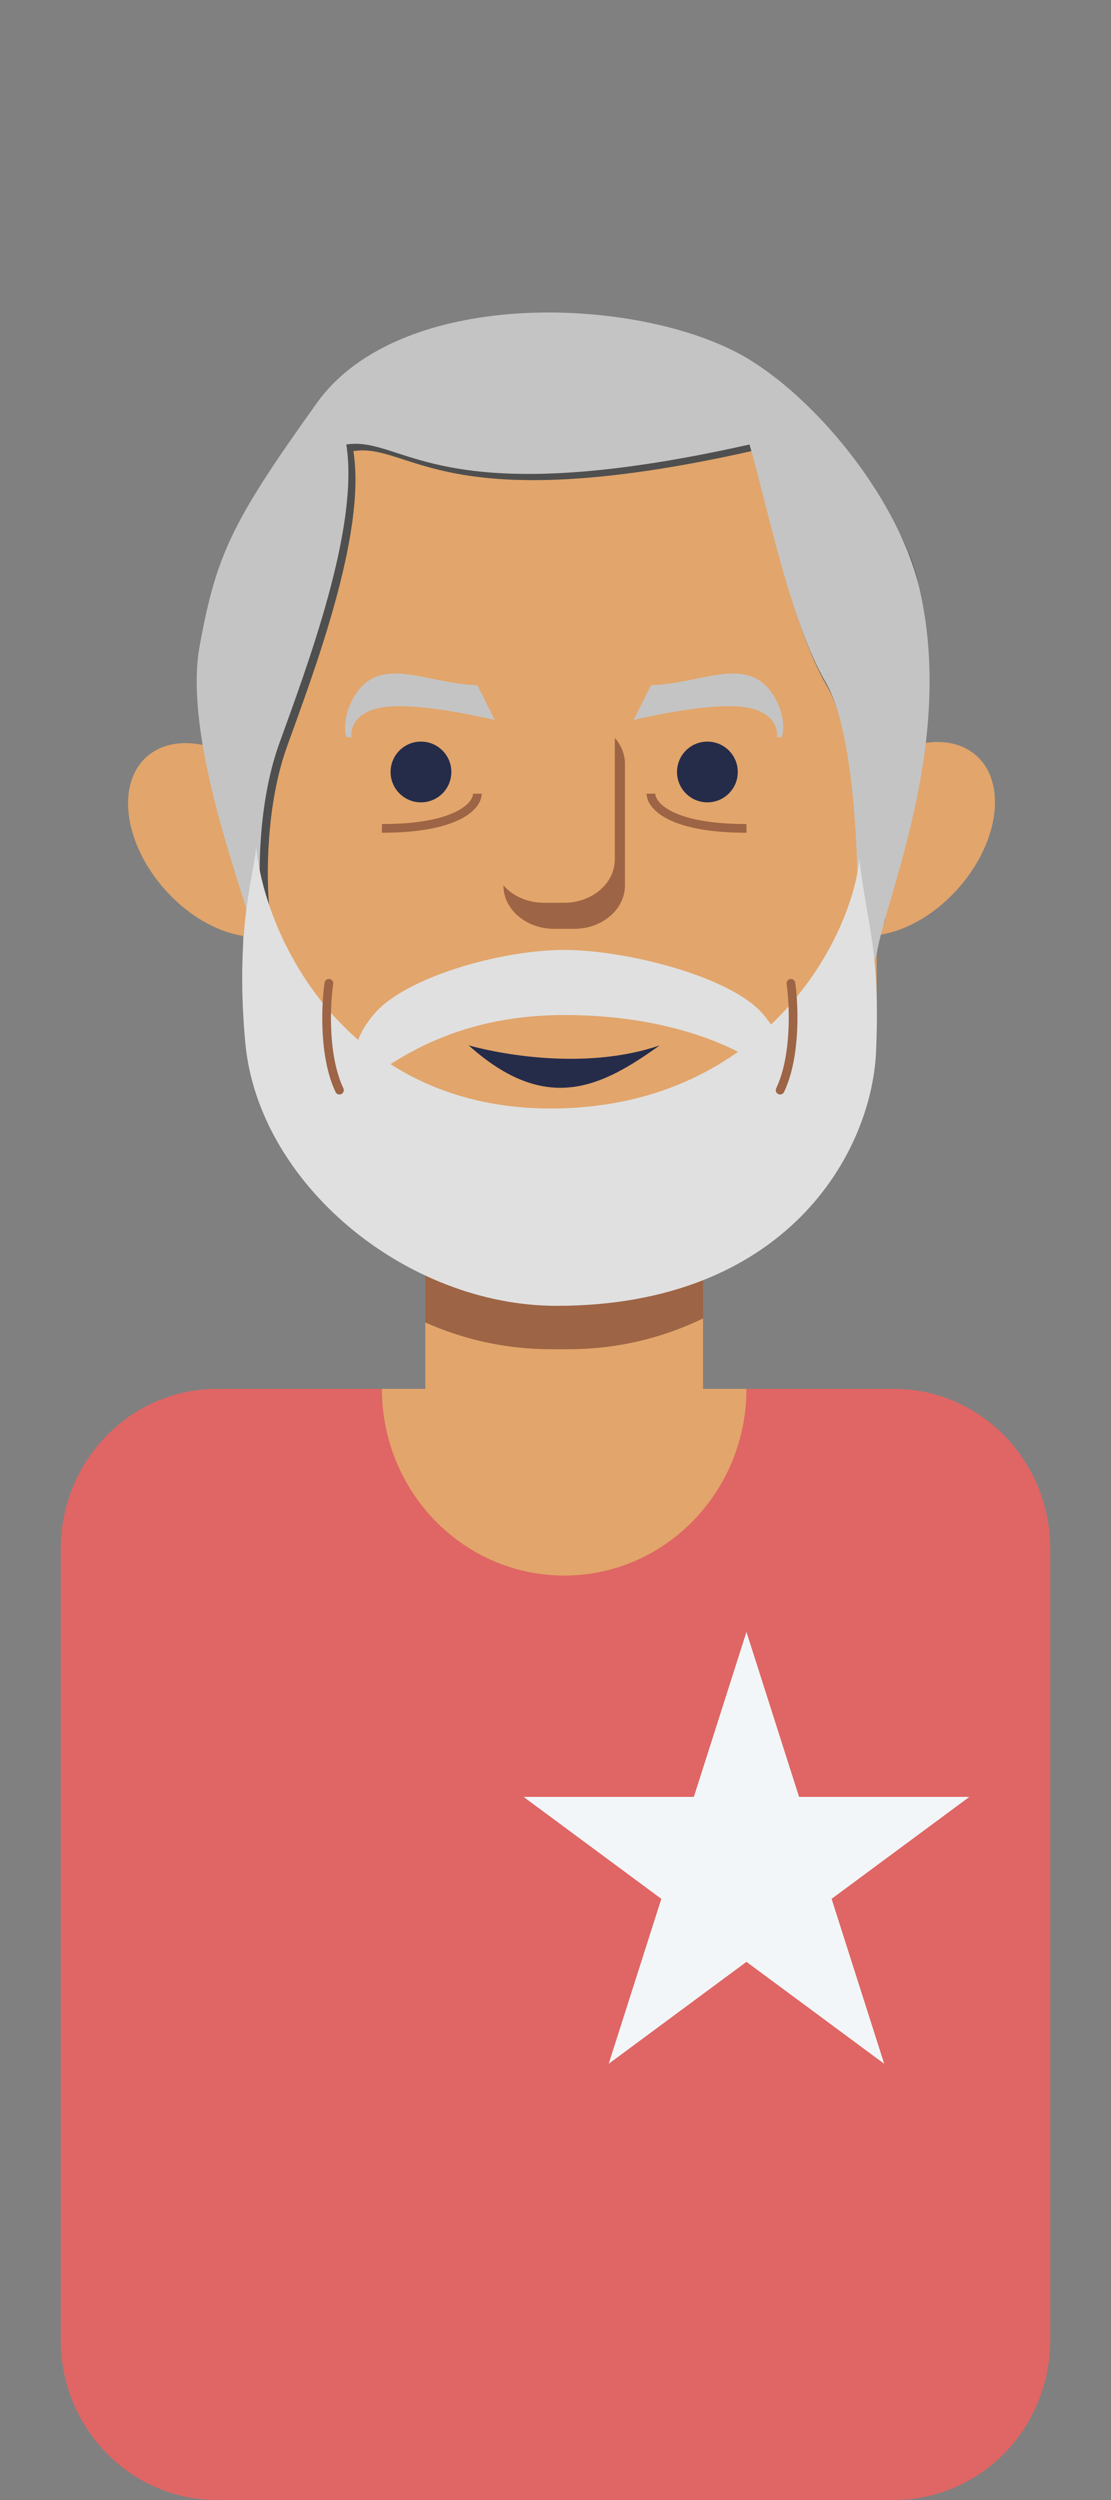 <svg width="128" height="288" viewBox="0 0 128 288" fill="none" xmlns="http://www.w3.org/2000/svg">
<rect x="0" y="0" width="128" height="288" fill="#808080" stroke="none"/>
<path d="M49 140H81V160H49V140Z" fill="#E2A56B"/>
<path d="M81 151.879C76.317 154.155 71.057 155.432 65.5 155.432H63.5C58.335 155.432 53.427 154.329 49 152.346V143.432H81V151.879Z" fill="#9D6445"/>
<path fill-rule="evenodd" clip-rule="evenodd" d="M28 71.932C28 52.326 43.894 36.432 63.5 36.432H65.5C85.106 36.432 101 52.326 101 71.932V87.893C105.043 85.156 109.572 84.623 112.34 86.926C115.988 89.96 115.198 96.768 110.577 102.132C107.769 105.392 104.193 107.368 101 107.737V113.932C101 133.538 85.106 149.432 65.5 149.432H63.5C43.894 149.432 28 133.538 28 113.932V107.814C24.908 107.336 21.505 105.39 18.81 102.262C14.188 96.897 13.399 90.089 17.046 87.055C19.727 84.825 24.058 85.255 28 87.768V71.932Z" fill="#E2A56B"/>
<path d="M54 120.432C58.259 121.596 67.822 123.226 76 120.432C69.374 125.174 63 128.5 54 120.432Z" fill="#252C4A"/>
<circle cx="48.5" cy="88.932" r="3.5" fill="#252C4A"/>
<circle cx="81.5" cy="88.932" r="3.5" fill="#252C4A"/>
<path d="M58 102.001C58 104.762 60.612 107 63.833 107H66.167C69.388 107 72 104.761 72 102V88.001C72 86.875 71.566 85.836 70.833 85C70.833 85 70.833 85 70.833 85V99C70.833 101.762 68.222 104 65 104H62.667C60.758 104 59.064 103.215 58 102.001Z" fill="#9D6445"/>
<path d="M44.5 81.432C40.9 81.832 40.333 83.932 40.5 84.932H40C39.667 84.599 39.431 82.286 41 79.932C44 75.432 49.167 78.766 55 78.932L57 82.932C54 82.266 48.1 81.032 44.5 81.432Z" fill="#C4C4C4"/>
<path d="M85.5 81.432C89.1 81.832 89.667 83.932 89.5 84.932H90C90.333 84.599 90.569 82.286 89 79.932C86 75.432 80.833 78.766 75 78.932L73 82.932C76 82.266 81.9 81.032 85.5 81.432Z" fill="#C4C4C4"/>
<path d="M55 91.432C55 92.766 52.8 95.432 44 95.432" stroke="#9D6445"/>
<path d="M75 91.432C75 92.766 77.2 95.432 86 95.432" stroke="#9D6445"/>
<path d="M31.027 104.531H28.549C27.7 100.526 27.254 83.905 26.439 75.495C25.419 64.981 27.814 59.95 37.5 46.432C47.186 32.915 76.275 36.236 88 43.432C96.157 48.439 105.457 61.477 105.966 68.486C106.374 74.093 102.979 99.515 101.959 106.023C100.94 109.194 98.901 106.023 98.901 106.023C98.901 106.023 99.339 86.008 95.261 78.999C91.182 71.99 88.633 58.974 86.594 51.965C50.909 59.975 47.34 50.963 40.713 51.965C42.242 61.477 36.125 77.497 33.066 86.008C30.619 92.816 30.687 101.194 31.027 104.531Z" fill="#4F4F4F"/>
<path d="M30.09 104.492L29 106.932C28.14 102.872 21.056 85.09 23 74.432C24.921 63.899 26.693 60.135 36.5 46.432C46.307 32.73 74.48 34.137 86.352 41.432C94.61 46.507 103.69 57.932 105.966 67.952C110 85.714 102.032 103.335 101 109.932C99.968 113.147 98.812 106.004 98.812 106.004C98.812 106.004 99.256 85.714 95.126 78.609C90.997 71.504 88.416 58.31 86.352 51.205C50.22 59.325 46.607 50.19 39.897 51.205C41.445 60.847 35.251 77.087 32.154 85.714C29.677 92.616 29.745 101.108 30.09 104.492Z" fill="#C4C4C4"/>
<path d="M64.121 127.696C40.022 128.074 30.456 108.011 29.5 97.432C29.5 99.959 27 106.432 28.26 120.117C29.76 136.406 46.841 150.432 64.121 150.432C90.5 150.432 100.449 132.895 100.937 121.064C101.417 109.432 99.956 106.985 99 98.932C98.203 107.932 88.219 127.317 64.121 127.696Z" fill="#E0E0E0"/>
<path d="M43 116.932C46.6 112.532 57.833 109.432 65 109.432C72.167 109.432 84.4 112.532 88 116.932C91.6 121.332 89.5 122.432 88 122.932C84 120.099 76.2 116.932 65 116.932C53.8 116.932 47 121.099 43 123.932C41.5 123.432 39.4 121.332 43 116.932Z" fill="#E0E0E0"/>
<path d="M37.891 113.278C37.526 115.751 37.26 121.676 39.109 125.587" stroke="#9D6445" stroke-linecap="round"/>
<path d="M91.122 113.279C91.481 115.753 91.736 121.678 89.878 125.586" stroke="#9D6445" stroke-linecap="round"/>
<path d="M7 178.432C7 168.252 15.059 160 25 160H103C112.941 160 121 168.252 121 178.432V269.568C121 279.748 112.941 288 103 288H25C15.059 288 7 279.748 7 269.568V178.432Z" fill="#DF6664"/>
<path d="M86 188L92.062 207.002H111.679L95.808 218.746L101.87 237.748L86 226.004L70.13 237.748L76.192 218.746L60.322 207.002H79.938L86 188Z" fill="#F3F6F8"/>
<path d="M65 181.504C76.598 181.504 86 171.876 86 160H44C44 171.876 53.402 181.504 65 181.504Z" fill="#E2A56B"/>
</svg>
